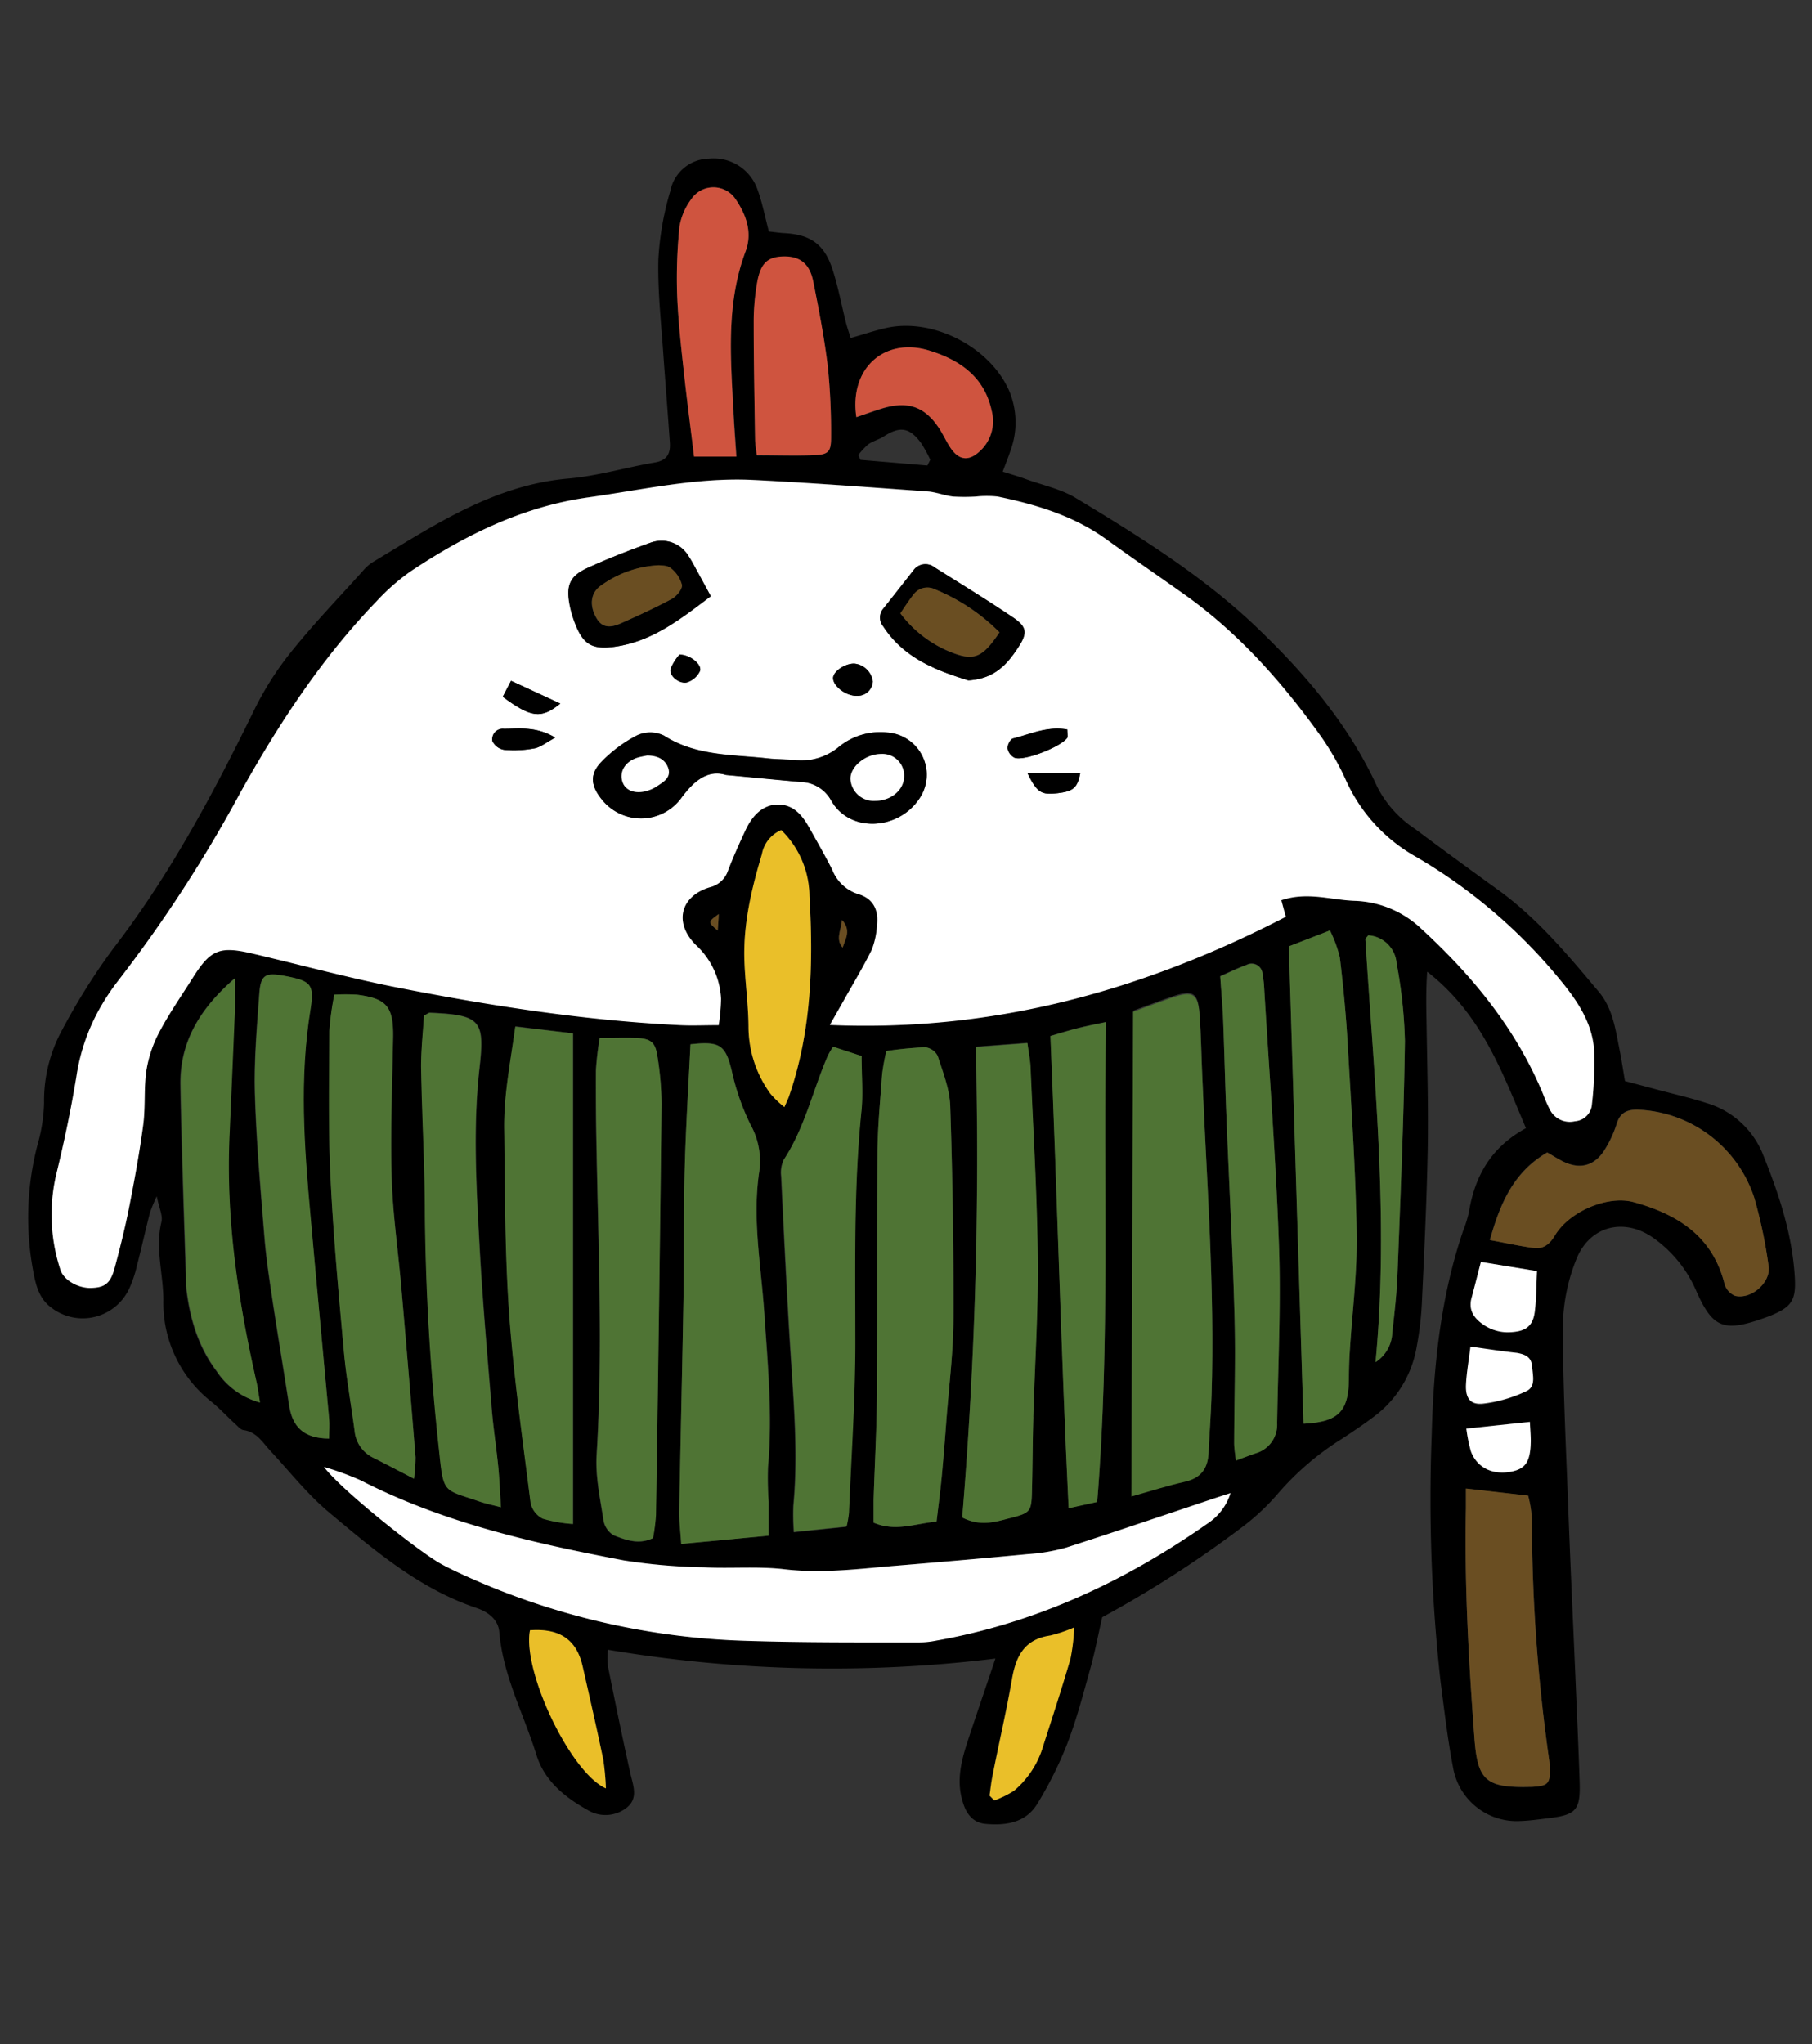 <svg id="圖層_1" data-name="圖層 1" xmlns="http://www.w3.org/2000/svg" viewBox="0 0 287.81 324.7"><rect x="0" y="0" width="287.81" height="324.7" fill="#333333" stroke="none"/><defs><style>.cls-1{fill:#6a4e22;}.cls-2{fill:#fff;}.cls-3{fill:#4f7434;}.cls-4{fill:#eabf29;}.cls-5{fill:#cf543f;}</style></defs><title>chks</title><path d="M285.07,202.73c.24,3.82-.46,4.85-4,6.3l-1,.36c-6.33,2.23-8.08,1.54-10.73-4.55a20,20,0,0,0-6.43-8c-4.71-3.55-10.39-2.28-12.56,3.24a29.4,29.4,0,0,0-2.11,10.43c0,9.48.48,19,.83,28.43.33,8.9.75,17.81,1.13,26.7.24,5.78.51,11.56.7,17.34.15,4.5-.54,5.27-4.89,5.8-1.49.18-3,.4-4.48.45a10.25,10.25,0,0,1-10.72-8.43c-.87-4.54-1.4-9.15-2-13.73a263.63,263.63,0,0,1-1.4-39.17c.28-11,1.42-21.94,5-32.45a18.92,18.92,0,0,0,.92-3c.94-5.67,3.51-10.25,9.05-13.26-3.88-9.16-7.15-18.2-15.69-24.85-.24,3.4-.13,6.21-.09,9,.1,6.47.29,12.94.17,19.41-.16,8.09-.55,16.19-.93,24.28a50.94,50.94,0,0,1-.82,6.88,17.4,17.4,0,0,1-6.67,11c-1.65,1.26-3.39,2.42-5.12,3.56a44.72,44.72,0,0,0-10.25,8.76,35.79,35.79,0,0,1-5.55,5.22,176.61,176.61,0,0,1-22.36,14.42c-.65,2.84-1.16,5.53-1.89,8.15-1.12,4-2.17,8.06-3.66,11.93a60.56,60.56,0,0,1-4.77,9.57c-1.83,3-5,3.47-8.26,3.16-1.92-.18-3-1.57-3.54-3.38-1.06-3.28-.33-6.41.68-9.52,1.39-4.27,2.86-8.51,4.48-13.35a213.81,213.81,0,0,1-61.55-1.4,14.94,14.94,0,0,0,0,2.63c1.15,5.66,2.29,11.32,3.56,17,.44,1.95,1.31,3.93-.57,5.45a5.46,5.46,0,0,1-6.24.36c-3.57-2-6.8-4.58-8.09-8.69-2-6.48-5.32-12.59-5.91-19.53-.17-2.07-1.83-3.24-3.62-3.85-9.11-3.06-16.26-9.19-23.43-15.19-3.43-2.87-6.25-6.48-9.32-9.78-1.24-1.34-2.16-3-4.27-3.29-.48-.06-.92-.65-1.34-1-1.27-1.17-2.46-2.46-3.81-3.55a19.93,19.93,0,0,1-7.57-16.08c0-4.14-1.33-8.23-.31-12.42.25-1-.37-2.22-.74-4.09a24.4,24.4,0,0,0-1.1,2.66c-.71,2.8-1.34,5.62-2.06,8.41a18.44,18.44,0,0,1-1.22,3.61A8.15,8.15,0,0,1,8.16,207.7c-2.15-1.56-2.58-4.07-3-6.43A45.78,45.78,0,0,1,6,181.67a26,26,0,0,0,1-6.49,23.41,23.41,0,0,1,2.9-11.65A102.14,102.14,0,0,1,18,150.64c9.09-11.8,16-24.83,22.52-38.16a49.75,49.75,0,0,1,6-9.28c3.48-4.31,7.35-8.33,11.06-12.46a7.3,7.3,0,0,1,1.53-1.4C68.92,83.45,78.45,77,90.38,76c4.58-.41,9.07-1.77,13.63-2.54,1.95-.33,2.5-1.42,2.39-3.14-.31-4.49-.67-9-1-13.5-.34-5.19-.95-10.4-.83-15.59a46.93,46.93,0,0,1,1.89-10.85,6.38,6.38,0,0,1,6.17-5.18A7.36,7.36,0,0,1,120.28,30c.79,2.14,1.22,4.42,1.84,6.77.89.09,1.66.22,2.45.26,4.16.22,6.36,1.75,7.67,5.78.89,2.74,1.41,5.6,2.12,8.4.19.77.46,1.53.75,2.48,2-.56,3.8-1.18,5.67-1.6,7.45-1.65,16.5,3.06,19.52,10a12.94,12.94,0,0,1,.2,9.49c-.32,1-.72,1.94-1.23,3.33,1.25.4,2.41.73,3.54,1.14,2.71,1,5.65,1.59,8.07,3.05,9.81,5.92,19.59,12,28,19.85,8,7.55,15.23,15.87,19.89,26.06a17.67,17.67,0,0,0,6,6.66q6.7,5,13.43,9.85c6.13,4.49,10.95,10.29,15.78,16.05,2.16,2.59,2.61,5.87,3.24,9.05.32,1.58.56,3.18.88,5.08l5.2,1.39c2.57.69,5.17,1.27,7.69,2.09a13.89,13.89,0,0,1,8.87,7.79C282.46,189.34,284.64,195.82,285.07,202.73Zm-9.46,3.1c2.58.6,5.71-2.18,5.3-4.73a77,77,0,0,0-2.28-10.84,20.29,20.29,0,0,0-18.11-14c-1.79-.11-3.14.21-3.74,2.21a18.16,18.16,0,0,1-1.88,4.08c-1.64,2.68-4.06,3.27-6.85,1.81-.79-.42-1.55-.9-2.31-1.33-5.35,3.12-7.48,8.08-9.11,13.91,2.51.46,4.74,1,7,1.26,1.54.22,2.54-.64,3.33-2,2.28-3.8,8.37-6.42,12.54-5.28,6.93,1.9,12.51,5.39,14.4,13A2.9,2.9,0,0,0,275.61,205.83Zm-22.75-30.48a56.42,56.42,0,0,0,.34-8.62c-.37-4.71-3.12-8.38-6.05-11.86A84.62,84.62,0,0,0,225,136.14a26.33,26.33,0,0,1-11.25-12.34,42.46,42.46,0,0,0-4.36-7.48c-6.06-8.39-12.93-16-21.44-22.06-4.15-2.95-8.34-5.85-12.47-8.81-5.11-3.65-11-5.35-17-6.61a16.26,16.26,0,0,0-3.44,0,29,29,0,0,1-3.65,0c-1.37-.16-2.71-.71-4.07-.81-9.22-.66-18.44-1.36-27.68-1.82-8.85-.44-17.46,1.54-26.16,2.76C83,80.47,73.86,85,65.24,90.72a33.94,33.94,0,0,0-5.45,4.79C51,104.58,44.19,115.07,38.12,126a219,219,0,0,1-19.44,29.93,35.24,35.24,0,0,0-2.34,3.44A31.49,31.49,0,0,0,12.15,171c-.85,5.12-1.91,10.2-3.13,15.24a28,28,0,0,0,.56,15.37c.52,1.66,2.79,2.94,4.75,2.91,2.3,0,3.21-.69,3.87-3.17.84-3.13,1.64-6.27,2.26-9.44.87-4.41,1.69-8.84,2.28-13.31.38-2.86.08-5.8.51-8.65a19.5,19.5,0,0,1,2.07-6.12c1.56-3,3.49-5.72,5.28-8.56,2.83-4.49,4.26-5.09,9.49-3.87,7.87,1.84,15.68,4,23.61,5.51,14.65,2.82,29.39,5.14,44.32,5.86,1.95.1,3.9,0,6.13,0a31.41,31.41,0,0,0,.37-4.17,12.45,12.45,0,0,0-4-8.56c-3.55-3.54-2.46-7.77,2.23-9.18a4,4,0,0,0,2.87-2.63c.83-2.15,1.78-4.27,2.75-6.36s2.46-4.08,5.1-4.14,3.95,1.67,5.06,3.67c1.24,2.22,2.52,4.43,3.66,6.7a6.55,6.55,0,0,0,4.11,3.85c2.34.68,3.23,2.52,3,4.87a12.79,12.79,0,0,1-.85,4c-1.3,2.69-2.87,5.24-4.34,7.85-.69,1.24-1.4,2.47-2.31,4.07,26.26,1.12,49.93-5.57,72.42-17.18l-.71-2.63c4.13-1.41,7.87,0,11.63.09a16.12,16.12,0,0,1,10.64,4.47c8.18,7.51,15.1,16,19.36,26.36a19.22,19.22,0,0,0,1.13,2.53,3.55,3.55,0,0,0,3.89,1.65A2.9,2.9,0,0,0,252.86,175.34Zm-9.51,108.46c2.58-.15,2.91-.52,2.81-3.21,0-.46-.08-.92-.14-1.38a274.17,274.17,0,0,1-2.7-38,18.34,18.34,0,0,0-.59-3.64l-9.88-1.13c0,.84,0,2,0,3.12-.26,12.16.44,24.27,1.34,36.39.5,6.69,1.69,8,8.48,7.88C242.89,283.81,243.12,283.82,243.35,283.81Zm.42-75.43c.28-2.13.25-4.29.36-6.49l-8.91-1.46c-.56,2.16-1,3.94-1.48,5.7s.25,3.08,1.7,4.14a6.88,6.88,0,0,0,4.89,1.29C242.44,211.34,243.5,210.51,243.77,208.37ZM242.37,221c1.63-.73,1.08-2.57,1-4s-1.11-1.84-2.35-2c-2.36-.31-4.7-.66-7.39-1-.27,2.15-.61,4.05-.71,6-.11,2.17.63,3.26,2.68,3.05A22.09,22.09,0,0,0,242.37,221Zm.78,7.93c0-.8-.07-1.59-.14-3.1l-10.09,1.06a23.6,23.6,0,0,0,.74,3.66c1,2.62,3.59,3.8,6.55,3.14C242.37,233.23,243.1,232.08,243.15,228.94Zm-20-63.59A76.69,76.69,0,0,0,221.83,153a4.83,4.83,0,0,0-4.51-4.42c-.21.3-.46.49-.45.65,1.4,22.33,3.77,44.65,1.61,67.15a5.79,5.79,0,0,0,2.66-4.69c.35-3.09.72-6.2.83-9.31C222.44,190,223,177.7,223.15,165.35Zm-8.76,49.34c.39-6.22,1.2-12.46,1.1-18.68-.16-10-.85-20.09-1.42-30.13-.27-4.61-.71-9.22-1.25-13.8a20.4,20.4,0,0,0-1.57-4.29l-6.53,2.53c.79,25.54,1.57,50.68,2.34,75.82,5.52-.27,7.15-1.9,7.2-7.29C214.26,217.46,214.3,216.07,214.39,214.69ZM202.85,226c.15-9.36.63-18.73.3-28.07-.48-13.73-1.54-27.44-2.37-41.16a14.76,14.76,0,0,0-.25-2.06,1.73,1.73,0,0,0-2.54-1.49c-1.4.51-2.74,1.17-4.18,1.8.17,2.59.38,4.76.46,6.93.2,5.19.32,10.39.53,15.59.42,10.5,1,21,1.28,31.5.18,6.7,0,13.4-.06,20.11,0,.84.16,1.7.27,2.77,1.28-.47,2.23-.84,3.2-1.17A4.7,4.7,0,0,0,202.85,226Zm-7.41,11.13-2,.64c-8,2.67-16,5.39-24,8a29.1,29.1,0,0,1-6.11,1.06c-7.25.69-14.5,1.31-21.76,1.91-5.63.47-11.23,1.17-16.94.5-4.22-.5-8.54-.1-12.8-.31a91.57,91.57,0,0,1-12.74-1.1c-14.39-2.74-28.67-6-41.85-12.74a46.45,46.45,0,0,0-5.77-2.1c2.78,3.71,15,13.43,18.52,15.34.81.44,1.64.85,2.47,1.25a116.12,116.12,0,0,0,46.2,11c9.13.29,18.27.19,27.41.24a12.8,12.8,0,0,0,2.41-.24c15.9-2.77,30.14-9.41,43.27-18.61A9,9,0,0,0,195.44,237.16Zm-3-15.42c.56-17.34-.82-34.64-1.52-52-.11-2.76-.17-5.54-.35-8.31-.24-3.79-1-4.29-4.47-3.1-1.85.64-3.68,1.33-6.11,2.22-.09,25.65-.19,51.1-.28,77,3.14-.88,5.76-1.76,8.44-2.33s3.71-2.07,3.82-4.58C192.1,227.73,192.33,224.74,192.43,221.74Zm-18.16,16.82c2.1-25.65.9-50.86,1.41-76.22-1.66.35-3,.6-4.36.94s-2.83.8-4.47,1.27c1.07,25,1.67,49.9,2.89,75ZM170,263.44a31.13,31.13,0,0,0,.58-4.95,23.39,23.39,0,0,1-3.79,1.3c-4,.58-5.45,3.22-6.08,6.87-.9,5.21-2.09,10.37-3.13,15.56-.19,1-.3,2-.44,3l.75.76a15.33,15.33,0,0,0,3.13-1.54,14.7,14.7,0,0,0,4.64-7.14C167.18,272.68,168.69,268.09,170,263.44Zm-5.91-38.39c.24-8.32.8-16.64.72-25-.1-10.18-.72-20.35-1.15-30.52-.05-1.22-.31-2.43-.5-3.91l-8.2.62A692.37,692.37,0,0,1,152.84,241c3,1.51,5.34.67,7.67.08,3.15-.8,3.32-1,3.41-4.21C164,232.93,164,229,164.14,225.06ZM155.45,71.84a6.46,6.46,0,0,0,2.07-6.59c-1.16-5.39-5.06-8.08-9.93-9.56-7.09-2.16-12.71,2.84-11.55,10.58,1.57-.53,2.86-1,4.16-1.4,4.16-1.23,6.84-.22,9.14,3.42.61,1,1.08,2,1.75,3C152.34,73.07,153.81,73.27,155.45,71.84Zm-4,137.51q.07-16.82-.51-33.63c-.09-2.69-1.16-5.37-2-8a2.62,2.62,0,0,0-2-1.38,59.34,59.34,0,0,0-6.16.6,36.71,36.71,0,0,0-.67,3.71c-.3,4.27-.71,8.54-.74,12.81-.1,12.6,0,25.2-.08,37.8,0,5.65-.35,11.31-.53,17,0,1.22,0,2.45,0,3.59,3.52,1.49,6.51.16,10-.17.3-2.55.6-4.84.82-7.11.28-3,.52-6,.74-9C150.73,220.16,151.41,214.75,151.44,209.34ZM147.3,73.94l.46-.91a21.38,21.38,0,0,0-1.43-2.62c-1.87-2.55-3.38-2.76-6-1.06-.75.48-1.68.7-2.4,1.21a11.2,11.2,0,0,0-1.6,1.71l.34.77ZM136.82,176.24c.28-2.72,0-5.5,0-8.51l-4.55-1.42a13,13,0,0,0-.8,1.35c-2.38,5.48-3.63,11.43-7,16.54a4.79,4.79,0,0,0-.43,2.69c.44,9.11.87,18.23,1.45,27.34.53,8.31,1.27,16.59.49,24.92a38.33,38.33,0,0,0,.07,4.23l8.36-.86a17.92,17.92,0,0,0,.38-2.21c.38-9.35,1-18.7,1-28C135.79,200.23,135.58,188.23,136.82,176.24Zm-3-25.73c.42-1.35,1.4-2.73-.1-4.39C133.57,147.84,132.69,149.21,133.85,150.52ZM129.21,72.3c2.4-.09,2.83-.51,2.8-2.93a103.57,103.57,0,0,0-.5-11c-.55-4.57-1.43-9.11-2.33-13.63-.58-2.87-2.18-4-4.82-3.94-2.45.09-3.56,1.11-4.1,4.23a36.56,36.56,0,0,0-.53,6.19c0,6.23.12,12.46.22,18.69,0,.67.14,1.33.27,2.46C123.46,72.32,126.34,72.4,129.21,72.3Zm-3.89,101.83c3.59-10.36,3.88-21.08,3.25-31.85a14.85,14.85,0,0,0-4.48-10.45,5.14,5.14,0,0,0-3.07,3.81c-1.65,5.56-3,11.18-2.78,17,.13,3.57.67,7.13.65,10.7a18.16,18.16,0,0,0,3.46,10.33,14.76,14.76,0,0,0,2.24,2.15C125,175,125.18,174.55,125.32,174.13Zm-3.23,69.78c0-2,0-3.66,0-5.36A51.83,51.83,0,0,1,122,233c.75-8.11,0-16.17-.57-24.25-.49-7.6-2-15.16-.8-22.81a11.87,11.87,0,0,0-1.41-7.31,37.42,37.42,0,0,1-2.88-8.1c-1-4.52-1.83-5.23-6.66-4.68-.32,6.63-.73,13-.9,19.31-.18,6.94-.09,13.88-.21,20.81-.19,11.33-.47,22.66-.67,34,0,1.67.19,3.34.31,5.24Zm-3.66-204c1.1-3,.11-5.76-1.55-8.21a4.23,4.23,0,0,0-7.07-.07A9.91,9.91,0,0,0,107.93,36a79.86,79.86,0,0,0-.37,10.71c.13,3.92.56,7.83,1,11.74.5,4.68,1.12,9.34,1.69,14.06H117c-.17-2.56-.34-4.73-.45-6.9C116.07,57,115.28,48.31,118.43,39.91ZM114,147.79c.07-1,.11-1.82.16-2.61C112.42,146.45,112.42,146.45,114,147.79Zm-8.92,27.57a49.44,49.44,0,0,0-.66-7.59c-.32-2.19-1-2.76-3.19-2.88-1.83-.09-3.67,0-6,0a48.51,48.51,0,0,0-.6,5.15c0,4.28,0,8.57.11,12.85.31,16.08,1,32.16,0,48.25-.2,3.41.57,6.9,1.09,10.31a3.44,3.44,0,0,0,1.63,2.42c1.88.72,3.9,1.55,6.23.45a30.7,30.7,0,0,0,.47-3.66Q104.69,208,105.08,175.35Zm-8.84,108.7a40.93,40.93,0,0,0-.42-4.57c-1-5-2.16-9.91-3.28-14.86-1-4.21-3.65-6-8.35-5.68C82.93,265.33,90.58,281.55,96.24,284.05Zm-5.2-42V164.13L81.87,163c-.73,5.59-1.83,10.88-1.76,16.29.14,9.71.09,19.43.77,29.1.72,10.11,2.16,20.18,3.42,30.25a3.67,3.67,0,0,0,1.93,2.51A21.67,21.67,0,0,0,91,242.05ZM79.56,239.4c-.16-2.46-.24-4.53-.44-6.57-.31-3.1-.8-6.19-1-9.29-.7-8.53-1.46-17.05-1.92-25.6-.52-9.47-1.08-19,0-28.42.85-7.51.12-8.34-7.88-8.69-.2,0-.41.19-.93.44-.16,2.59-.5,5.34-.46,8.1.13,7.86.59,15.72.6,23.59a377.9,377.9,0,0,0,2.29,37.72c.68,6.67.69,5.89,6.46,7.84C77.08,238.81,78,239,79.56,239.4Zm-13.8-4.53a26.29,26.29,0,0,0,.25-3.4q-1.1-13.64-2.28-27.27c-.5-5.76-1.35-11.49-1.51-17.25-.21-7.38.1-14.78.23-22.17.08-4.86-1-6.19-5.78-6.79a31.6,31.6,0,0,0-3.55,0,44.3,44.3,0,0,0-.79,5.77c0,7.74-.19,15.49.18,23.22.44,9.22,1.29,18.43,2.12,27.63.38,4.24,1.16,8.45,1.71,12.69a5.29,5.29,0,0,0,3.08,4.3C61.35,232.57,63.27,233.58,65.76,234.87Zm-13.48-6.38c0-1.15.08-2.18,0-3.19-1-10.71-2-21.41-3-32.12-1-11-1.77-21.89,0-32.86.65-4,.07-4.49-4-5.27-3.19-.61-3.9-.25-4.12,2.79-.38,5.29-.85,10.61-.7,15.9.22,7.62.91,15.22,1.52,22.82.27,3.33.78,6.65,1.28,10,.84,5.6,1.79,11.17,2.65,16.77C46.48,226.66,48.32,228.45,52.28,228.49Zm-11-5.73c-.22-1.27-.33-2.25-.55-3.22-2.95-13-4.92-26.09-4.33-39.48.28-6.47.57-12.93.83-19.39.06-1.55,0-3.11,0-5.26-5.59,4.86-8.74,10.2-8.61,17,.19,10.39.58,20.77.89,31.15,0,.23,0,.46,0,.69.53,4.89,1.82,9.53,4.84,13.52A12,12,0,0,0,41.31,222.76Z"/><path class="cls-1" d="M280.92,201.09c.41,2.55-2.72,5.34-5.3,4.73a2.9,2.9,0,0,1-1.69-1.87c-1.9-7.59-7.47-11.07-14.4-13-4.17-1.15-10.26,1.48-12.54,5.28-.8,1.33-1.79,2.19-3.33,2-2.26-.31-4.49-.8-7-1.26,1.63-5.83,3.76-10.79,9.11-13.91.75.43,1.51.91,2.31,1.33,2.79,1.46,5.21.87,6.85-1.81a18.16,18.16,0,0,0,1.88-4.08c.6-2,2-2.32,3.74-2.21a20.29,20.29,0,0,1,18.11,14A77,77,0,0,1,280.92,201.09Z"/><path class="cls-2" d="M253.2,166.72a56.42,56.42,0,0,1-.34,8.62,2.9,2.9,0,0,1-2.69,2.75,3.55,3.55,0,0,1-3.89-1.65,19.22,19.22,0,0,1-1.13-2.53c-4.27-10.39-11.18-18.84-19.36-26.36a16.12,16.12,0,0,0-10.64-4.47c-3.76-.13-7.5-1.49-11.63-.09l.71,2.63c-22.49,11.61-46.16,18.3-72.42,17.18.91-1.6,1.61-2.83,2.31-4.07,1.47-2.61,3-5.16,4.34-7.85a12.79,12.79,0,0,0,.85-4c.27-2.34-.61-4.18-3-4.87a6.55,6.55,0,0,1-4.11-3.85c-1.14-2.27-2.42-4.47-3.66-6.7-1.12-2-2.56-3.73-5.06-3.67s-4.08,1.94-5.1,4.14-1.92,4.2-2.75,6.36a4,4,0,0,1-2.87,2.63c-4.69,1.41-5.78,5.64-2.23,9.18a12.45,12.45,0,0,1,4,8.56,31.41,31.41,0,0,1-.37,4.17c-2.23,0-4.18.09-6.13,0-14.93-.73-29.67-3-44.32-5.86-7.93-1.53-15.74-3.67-23.61-5.51-5.23-1.23-6.66-.63-9.49,3.87-1.79,2.84-3.72,5.6-5.28,8.56A19.5,19.5,0,0,0,23.26,170c-.43,2.84-.13,5.79-.51,8.65-.59,4.46-1.41,8.9-2.28,13.31-.63,3.17-1.42,6.31-2.26,9.44-.67,2.48-1.57,3.13-3.87,3.17-2,0-4.22-1.24-4.75-2.91A28,28,0,0,1,9,186.25c1.22-5,2.29-10.12,3.13-15.24a31.49,31.49,0,0,1,4.19-11.66,35.24,35.24,0,0,1,2.34-3.44A219,219,0,0,0,38.12,126c6.08-10.91,12.93-21.4,21.67-30.47a33.94,33.94,0,0,1,5.45-4.79C73.86,85,83,80.47,93.46,79c8.7-1.22,17.31-3.2,26.16-2.76,9.24.46,18.46,1.16,27.68,1.82,1.37.1,2.7.65,4.07.81a29,29,0,0,0,3.65,0,16.26,16.26,0,0,1,3.44,0c6,1.25,11.89,3,17,6.61,4.14,3,8.32,5.86,12.47,8.81,8.51,6,15.37,13.67,21.44,22.06a42.46,42.46,0,0,1,4.36,7.48A26.33,26.33,0,0,0,225,136.14a84.62,84.62,0,0,1,22.17,18.73C250.09,158.34,252.84,162,253.2,166.72Zm-81.63-43.92h-8.37c1.52,3.1,2.18,3.49,4.84,3.17C170.5,125.67,171.13,125.11,171.58,122.81Zm-2.07-5.63c.16-.23,0-.66,0-1.31-3.22-.56-5.88.75-8.62,1.43-.42.1-.91,1-.86,1.57a2.07,2.07,0,0,0,1.09,1.48C162.61,120.94,168.56,118.62,169.51,117.18Zm-7.78-14.39c1.44-2.21,1.38-3.21-.76-4.67-4.11-2.79-8.35-5.37-12.56-8a2.33,2.33,0,0,0-3.38.55c-1.58,2-3.13,4-4.73,6a2.19,2.19,0,0,0,0,2.86c3.33,5.12,8.58,7,13.5,8.55C158,107.82,160,105.46,161.73,102.79ZM146,126.88a6.72,6.72,0,0,0-5.08-10.53,10.36,10.36,0,0,0-7.77,2.34,9.34,9.34,0,0,1-7.13,2c-1.38-.12-2.78-.1-4.16-.26-5.59-.62-11.33-.36-16.4-3.61a5,5,0,0,0-4.25-.05,21.53,21.53,0,0,0-5.74,4.28c-1.85,2-1.6,3.79.13,5.91a7.94,7.94,0,0,0,12.64-.28c2.09-2.82,4.28-4.5,7.08-3.62,4.49.42,8.17.78,11.86,1.11a5.65,5.65,0,0,1,4.82,2.91C134.93,132.33,142.65,131.85,146,126.88Zm-9.85-16.37a2.4,2.4,0,0,0,2.49-2.28,3.29,3.29,0,0,0-2.94-2.83c-1.51,0-3.39,1.26-3.37,2.32C132.35,109,134.46,110.59,136.14,110.51ZM112.9,94.7c-.93-1.72-1.7-3.13-2.47-4.54a18.67,18.67,0,0,0-1.07-1.78,5,5,0,0,0-6-2.2c-3.36,1.2-6.7,2.49-10,4-2.86,1.3-3.48,2.78-2.91,5.86a17.13,17.13,0,0,0,.87,3c1.32,3.4,2.77,4.19,6.41,3.67C103.65,101.84,108.09,98.34,112.9,94.7Zm-1.73,11.86c.4-.94-1.44-2.58-3.24-2.61a7.56,7.56,0,0,0-1.42,2.29c-.24,1,1.34,2.38,2.6,2.1A3.41,3.41,0,0,0,111.17,106.56ZM84.86,118.87c1-.18,1.86-.92,3.34-1.71-3.11-1.84-5.67-1.39-8.15-1.4a1.66,1.66,0,0,0-1.83,1.95,2.51,2.51,0,0,0,1.88,1.39A17.4,17.4,0,0,0,84.86,118.87Zm-5-8.19C84.41,114,86,114.2,89,111.75l-7.83-3.62Z"/><path class="cls-1" d="M246.16,280.6c.1,2.69-.23,3.06-2.81,3.21-.23,0-.46,0-.69,0-6.78.13-8-1.19-8.48-7.88-.9-12.12-1.59-24.23-1.34-36.39,0-1.14,0-2.29,0-3.12l9.88,1.13a18.34,18.34,0,0,1,.59,3.64,274.17,274.17,0,0,0,2.7,38C246.08,279.67,246.14,280.13,246.16,280.6Z"/><path class="cls-2" d="M244.13,201.89c-.11,2.2-.08,4.36-.36,6.49s-1.33,3-3.44,3.18a6.88,6.88,0,0,1-4.89-1.29c-1.45-1.05-2.2-2.31-1.7-4.14s.92-3.54,1.48-5.7Z"/><path class="cls-2" d="M243.34,217c.11,1.47.67,3.31-1,4a22.09,22.09,0,0,1-6.81,1.93c-2,.2-2.79-.88-2.68-3.05.1-1.91.44-3.81.71-6,2.69.38,5,.74,7.39,1C242.23,215.12,243.22,215.51,243.34,217Z"/><path class="cls-2" d="M243,225.84c.07,1.5.15,2.3.14,3.1-.06,3.14-.78,4.29-2.94,4.77-3,.65-5.54-.52-6.55-3.14a23.6,23.6,0,0,1-.74-3.66Z"/><path class="cls-3" d="M221.83,153a76.69,76.69,0,0,1,1.32,12.35c-.18,12.35-.71,24.69-1.18,37-.12,3.11-.48,6.21-.83,9.31a5.79,5.79,0,0,1-2.66,4.69c2.16-22.51-.21-44.82-1.61-67.15,0-.17.24-.35.45-.65A4.83,4.83,0,0,1,221.83,153Z"/><path class="cls-3" d="M215.49,196c.1,6.22-.72,12.45-1.1,18.68-.09,1.38-.13,2.77-.14,4.16,0,5.39-1.67,7-7.2,7.29-.78-25.14-1.56-50.28-2.34-75.82l6.53-2.53a20.4,20.4,0,0,1,1.57,4.29c.55,4.59,1,9.2,1.25,13.8C214.64,175.93,215.33,186,215.49,196Z"/><path class="cls-3" d="M203.15,198c.33,9.34-.15,18.71-.3,28.07a4.7,4.7,0,0,1-3.35,4.75c-1,.34-1.92.7-3.2,1.17-.11-1.07-.27-1.92-.27-2.77,0-6.71.25-13.41.06-20.11-.29-10.51-.86-21-1.28-31.5-.21-5.2-.33-10.4-.53-15.59-.09-2.17-.29-4.35-.46-6.93,1.43-.63,2.78-1.29,4.18-1.8a1.73,1.73,0,0,1,2.54,1.49,14.76,14.76,0,0,1,.25,2.06C201.61,170.51,202.67,184.22,203.15,198Z"/><path class="cls-2" d="M193.45,237.8l2-.64a9,9,0,0,1-3.69,4.85c-13.13,9.2-27.37,15.84-43.27,18.61a12.8,12.8,0,0,1-2.41.24c-9.14,0-18.28.05-27.41-.24a116.12,116.12,0,0,1-46.2-11c-.83-.39-1.66-.8-2.47-1.25C66.5,246.41,54.24,236.69,51.46,233a46.45,46.45,0,0,1,5.77,2.1c13.19,6.78,27.46,10,41.85,12.74a91.57,91.57,0,0,0,12.74,1.1c4.27.22,8.58-.19,12.8.31,5.71.67,11.31,0,16.94-.5,7.26-.6,14.51-1.22,21.76-1.91a29.1,29.1,0,0,0,6.11-1.06C177.47,243.2,185.45,240.47,193.45,237.8Z"/><path class="cls-3" d="M190.91,169.79c.7,17.31,2.08,34.61,1.52,52-.1,3-.33,6-.47,9-.12,2.51-1.23,4-3.82,4.58s-5.3,1.44-8.44,2.33c.1-25.94.19-51.38.28-77,2.43-.89,4.26-1.58,6.11-2.22,3.49-1.19,4.23-.69,4.47,3.1C190.74,164.25,190.8,167,190.91,169.79Z"/><path class="cls-3" d="M175.68,162.34c-.51,25.36.69,50.57-1.41,76.22l-4.54,1c-1.21-25.14-1.82-50-2.89-75,1.64-.48,3-.91,4.47-1.27S174,162.69,175.68,162.34Z"/><path d="M163.21,122.81h8.37c-.44,2.3-1.08,2.87-3.53,3.17C165.39,126.3,164.73,125.91,163.21,122.81Z"/><path class="cls-4" d="M170.62,258.49a31.13,31.13,0,0,1-.58,4.95c-1.35,4.64-2.86,9.23-4.33,13.84a14.7,14.7,0,0,1-4.64,7.14,15.33,15.33,0,0,1-3.13,1.54l-.75-.76c.14-1,.24-2,.44-3,1-5.19,2.23-10.35,3.13-15.56.63-3.65,2-6.29,6.08-6.87A23.39,23.39,0,0,0,170.62,258.49Z"/><path d="M169.53,115.87c0,.65.14,1.08,0,1.31-1,1.44-6.89,3.76-8.37,3.17a2.07,2.07,0,0,1-1.09-1.48c0-.52.45-1.47.86-1.57C163.65,116.62,166.31,115.31,169.53,115.87Z"/><path class="cls-3" d="M164.85,200.1c.08,8.32-.48,16.64-.72,25-.11,3.94-.11,7.87-.22,11.8-.08,3.19-.26,3.41-3.41,4.21-2.33.59-4.69,1.43-7.67-.08A692.37,692.37,0,0,0,155,166.3l8.2-.62c.2,1.48.45,2.69.5,3.91C164.13,179.75,164.75,189.92,164.85,200.1Z"/><path d="M161,98.13c2.14,1.46,2.21,2.46.76,4.67-1.74,2.66-3.75,5-7.93,5.26-4.92-1.51-10.17-3.44-13.5-8.55a2.19,2.19,0,0,1,0-2.86c1.6-2,3.15-4,4.73-6a2.33,2.33,0,0,1,3.38-.55C152.62,92.75,156.86,95.33,161,98.13Zm-2.21,2.32a31.06,31.06,0,0,0-10.19-6.81,2.73,2.73,0,0,0-3.44.81c-.78.93-1.41,2-2.1,3a18.74,18.74,0,0,0,7.22,5.83C154.56,105.12,155.87,104.73,158.76,100.44Z"/><path class="cls-5" d="M157.51,65.24a6.46,6.46,0,0,1-2.07,6.59c-1.64,1.43-3.11,1.23-4.37-.56-.66-.93-1.13-2-1.75-3-2.3-3.64-5-4.65-9.14-3.42-1.31.39-2.59.87-4.16,1.4-1.16-7.74,4.46-12.74,11.55-10.58C152.45,57.17,156.36,59.85,157.51,65.24Z"/><path class="cls-1" d="M148.56,93.63a31.06,31.06,0,0,1,10.19,6.81c-2.89,4.29-4.2,4.68-8.51,2.79A18.74,18.74,0,0,1,143,97.41c.68-1,1.32-2,2.1-3A2.73,2.73,0,0,1,148.56,93.63Z"/><path class="cls-3" d="M150.93,175.71q.55,16.8.51,33.63c0,5.41-.71,10.81-1.12,16.22-.22,3-.46,6-.74,9-.22,2.28-.52,4.56-.82,7.11-3.53.33-6.52,1.66-10,.17,0-1.14,0-2.37,0-3.59.17-5.66.49-11.31.53-17,.09-12.6,0-25.2.08-37.8,0-4.27.44-8.54.74-12.81a36.71,36.71,0,0,1,.67-3.71,59.34,59.34,0,0,1,6.16-.6,2.62,2.62,0,0,1,2,1.38C149.78,170.34,150.85,173,150.93,175.71Z"/><path d="M140.92,116.35A6.72,6.72,0,0,1,146,126.88c-3.35,5-11.07,5.46-14,.24a5.65,5.65,0,0,0-4.82-2.91c-3.69-.33-7.37-.69-11.86-1.11-2.8-.88-5,.8-7.08,3.62A7.94,7.94,0,0,1,95.6,127c-1.73-2.12-2-4-.13-5.91a21.53,21.53,0,0,1,5.74-4.28,5,5,0,0,1,4.25.05c5.07,3.25,10.82,3,16.4,3.61,1.38.16,2.78.14,4.16.26a9.34,9.34,0,0,0,7.13-2A10.36,10.36,0,0,1,140.92,116.35Zm2.64,7.11a3.44,3.44,0,0,0-3.6-3.71c-2.44,0-4.89,2-4.91,3.95a3.69,3.69,0,0,0,3.91,3.5C141.43,127.2,143.46,125.55,143.56,123.45Zm-39.26,1.48c1-.69,2.35-1.38,1.84-2.91s-1.76-2-3.36-2c-.48.1-1,.19-1.59.36-2,.64-2.9,2.31-2.27,3.95.49,1.26,2.08,1.82,3.82,1.3A5.47,5.47,0,0,0,104.3,124.94Z"/><path class="cls-2" d="M140,119.75a3.44,3.44,0,0,1,3.6,3.71c-.09,2.09-2.13,3.74-4.6,3.74a3.69,3.69,0,0,1-3.91-3.5C135.07,121.72,137.52,119.74,140,119.75Z"/><path d="M138.63,108.23a2.4,2.4,0,0,1-2.49,2.28c-1.68.08-3.79-1.46-3.82-2.79,0-1.06,1.85-2.36,3.37-2.32A3.29,3.29,0,0,1,138.63,108.23Z"/><path class="cls-3" d="M136.86,167.73c0,3,.24,5.79,0,8.51-1.24,12-1,24-1,36,.05,9.35-.62,18.7-1,28a17.92,17.92,0,0,1-.38,2.21l-8.36.86a38.33,38.33,0,0,1-.07-4.23c.79-8.33,0-16.61-.49-24.92-.58-9.11-1-18.23-1.45-27.34a4.79,4.79,0,0,1,.43-2.69c3.33-5.1,4.59-11.05,7-16.54a13,13,0,0,1,.8-1.35Z"/><path class="cls-1" d="M133.75,146.12c1.51,1.67.53,3,.1,4.39C132.69,149.21,133.57,147.84,133.75,146.12Z"/><path class="cls-5" d="M132,69.37c0,2.42-.4,2.84-2.8,2.93-2.87.1-5.75,0-9,0-.13-1.13-.26-1.79-.27-2.46-.09-6.23-.22-12.46-.22-18.69a36.56,36.56,0,0,1,.53-6.19c.54-3.13,1.64-4.15,4.1-4.23,2.64-.09,4.24,1.07,4.82,3.94.91,4.52,1.79,9.06,2.33,13.63A103.57,103.57,0,0,1,132,69.37Z"/><path class="cls-4" d="M128.57,142.28c.63,10.77.34,21.49-3.25,31.85-.15.42-.35.82-.73,1.71a14.76,14.76,0,0,1-2.24-2.15,18.16,18.16,0,0,1-3.46-10.33c0-3.56-.52-7.13-.65-10.7-.21-5.85,1.12-11.47,2.78-17a5.14,5.14,0,0,1,3.07-3.81A14.85,14.85,0,0,1,128.57,142.28Z"/><path class="cls-3" d="M122.09,238.55c0,1.7,0,3.4,0,5.36l-13.89,1.32c-.12-1.9-.34-3.57-.31-5.24.2-11.33.48-22.66.67-34,.12-6.94,0-13.88.21-20.81.17-6.34.58-12.67.9-19.31,4.82-.55,5.62.16,6.66,4.68a37.42,37.42,0,0,0,2.88,8.1A11.87,11.87,0,0,1,120.6,186c-1.16,7.65.31,15.21.8,22.81.52,8.08,1.32,16.14.57,24.25A51.83,51.83,0,0,0,122.09,238.55Z"/><path class="cls-5" d="M116.88,31.7c1.66,2.45,2.65,5.26,1.55,8.21-3.15,8.4-2.36,17.06-1.93,25.71.11,2.17.28,4.34.45,6.9h-6.71c-.57-4.72-1.19-9.39-1.69-14.06-.42-3.91-.85-7.82-1-11.74A79.86,79.86,0,0,1,107.93,36a9.91,9.91,0,0,1,1.89-4.39A4.23,4.23,0,0,1,116.88,31.7Z"/><path class="cls-1" d="M114.16,145.18c0,.78-.1,1.56-.16,2.61C112.42,146.45,112.42,146.45,114.16,145.18Z"/><path d="M110.43,90.16c.78,1.41,1.54,2.82,2.47,4.54-4.82,3.65-9.25,7.14-15.12,8-3.64.52-5.09-.27-6.41-3.67a17.13,17.13,0,0,1-.87-3c-.58-3.08,0-4.56,2.91-5.86,3.25-1.48,6.59-2.78,10-4a5,5,0,0,1,6,2.2A18.67,18.67,0,0,1,110.43,90.16Zm-3.76,5c.77-.42,1.73-1.56,1.64-2.24a5,5,0,0,0-1.84-2.7c-.52-.45-1.5-.36-1.8-.42a17,17,0,0,0-9.13,3.16c-1.76,1.14-2,3.17-.82,5.21,1,1.75,2.46,1.48,3.88.85C101.33,97.79,104.05,96.56,106.67,95.14Z"/><path d="M107.93,104c1.81,0,3.64,1.67,3.24,2.61a3.41,3.41,0,0,1-2.07,1.79c-1.26.27-2.84-1.08-2.6-2.1A7.56,7.56,0,0,1,107.93,104Z"/><path class="cls-1" d="M108.32,92.9c.09.68-.87,1.82-1.64,2.24-2.62,1.41-5.34,2.65-8.06,3.85-1.43.63-2.9.91-3.88-.85-1.14-2-.94-4.06.82-5.21a17,17,0,0,1,9.13-3.16c.29.06,1.27,0,1.8.42A5,5,0,0,1,108.32,92.9Z"/><path class="cls-2" d="M106.14,122c.51,1.54-.82,2.22-1.84,2.91a5.47,5.47,0,0,1-1.56.7c-1.74.53-3.33,0-3.82-1.3-.63-1.64.31-3.31,2.27-3.95.54-.17,1.11-.26,1.59-.36C104.38,120,105.65,120.57,106.14,122Z"/><path class="cls-3" d="M104.42,167.76a49.44,49.44,0,0,1,.66,7.59q-.36,32.64-.88,65.28a30.7,30.7,0,0,1-.47,3.66c-2.33,1.1-4.35.27-6.23-.45a3.44,3.44,0,0,1-1.63-2.42c-.52-3.41-1.29-6.9-1.09-10.31,1-16.09.3-32.16,0-48.25-.08-4.28-.15-8.57-.11-12.85a48.51,48.51,0,0,1,.6-5.15c2.29,0,4.13-.08,6,0C103.39,165,104.1,165.57,104.42,167.76Z"/><path class="cls-4" d="M95.82,279.48a40.93,40.93,0,0,1,.42,4.57c-5.67-2.5-13.31-18.73-12.06-25.11,4.7-.35,7.4,1.47,8.35,5.68C93.66,269.57,94.78,274.51,95.82,279.48Z"/><path class="cls-3" d="M91,164.13v77.93a21.67,21.67,0,0,1-4.8-.84,3.67,3.67,0,0,1-1.93-2.51c-1.26-10.07-2.71-20.14-3.42-30.25-.68-9.67-.64-19.4-.77-29.1-.08-5.41,1-10.71,1.76-16.29Z"/><path d="M88.2,117.16c-1.48.79-2.36,1.53-3.34,1.71a17.4,17.4,0,0,1-4.77.23,2.51,2.51,0,0,1-1.88-1.39A1.66,1.66,0,0,1,80,115.76C82.53,115.77,85.09,115.32,88.2,117.16Z"/><path d="M89,111.75c-3.06,2.45-4.61,2.29-9.15-1.08l1.32-2.54Z"/><path class="cls-3" d="M79.13,232.83c.2,2,.28,4.11.44,6.57-1.58-.42-2.48-.59-3.35-.89-5.77-2-5.77-1.17-6.46-7.84A377.9,377.9,0,0,1,67.48,193c0-7.87-.48-15.73-.6-23.59,0-2.76.3-5.51.46-8.1.52-.25.73-.45.93-.44,8,.35,8.73,1.19,7.88,8.69-1.07,9.45-.5,19,0,28.42.47,8.54,1.22,17.07,1.92,25.6C78.33,226.64,78.82,229.73,79.13,232.83Z"/><path class="cls-3" d="M66,231.47a26.29,26.29,0,0,1-.25,3.4c-2.49-1.29-4.41-2.3-6.35-3.28a5.29,5.29,0,0,1-3.08-4.3c-.55-4.24-1.33-8.45-1.71-12.69-.83-9.2-1.68-18.41-2.12-27.63-.37-7.73-.22-15.47-.18-23.22a44.3,44.3,0,0,1,.79-5.77,31.6,31.6,0,0,1,3.55,0c4.79.59,5.86,1.92,5.78,6.79-.13,7.39-.44,14.79-.23,22.17.16,5.76,1,11.49,1.51,17.25Q64.91,217.83,66,231.47Z"/><path class="cls-3" d="M52.27,225.29c.09,1,0,2,0,3.19-4,0-5.8-1.82-6.31-5.18-.86-5.6-1.8-11.17-2.65-16.77-.5-3.31-1-6.63-1.28-10-.61-7.6-1.3-15.21-1.52-22.82-.15-5.29.32-10.61.7-15.9.22-3,.93-3.4,4.12-2.79,4.05.78,4.63,1.3,4,5.27-1.8,11-1,21.9,0,32.86C50.28,203.89,51.29,214.59,52.27,225.29Z"/><path class="cls-3" d="M40.76,219.54c.22,1,.33,1.95.55,3.22a12,12,0,0,1-6.88-5c-3-4-4.31-8.63-4.84-13.52,0-.23,0-.47,0-.69-.31-10.38-.7-20.76-.89-31.15-.13-6.82,3-12.16,8.61-17,0,2.15.06,3.71,0,5.26-.26,6.47-.55,12.93-.83,19.39C35.84,193.45,37.81,206.55,40.76,219.54Z"/></svg>